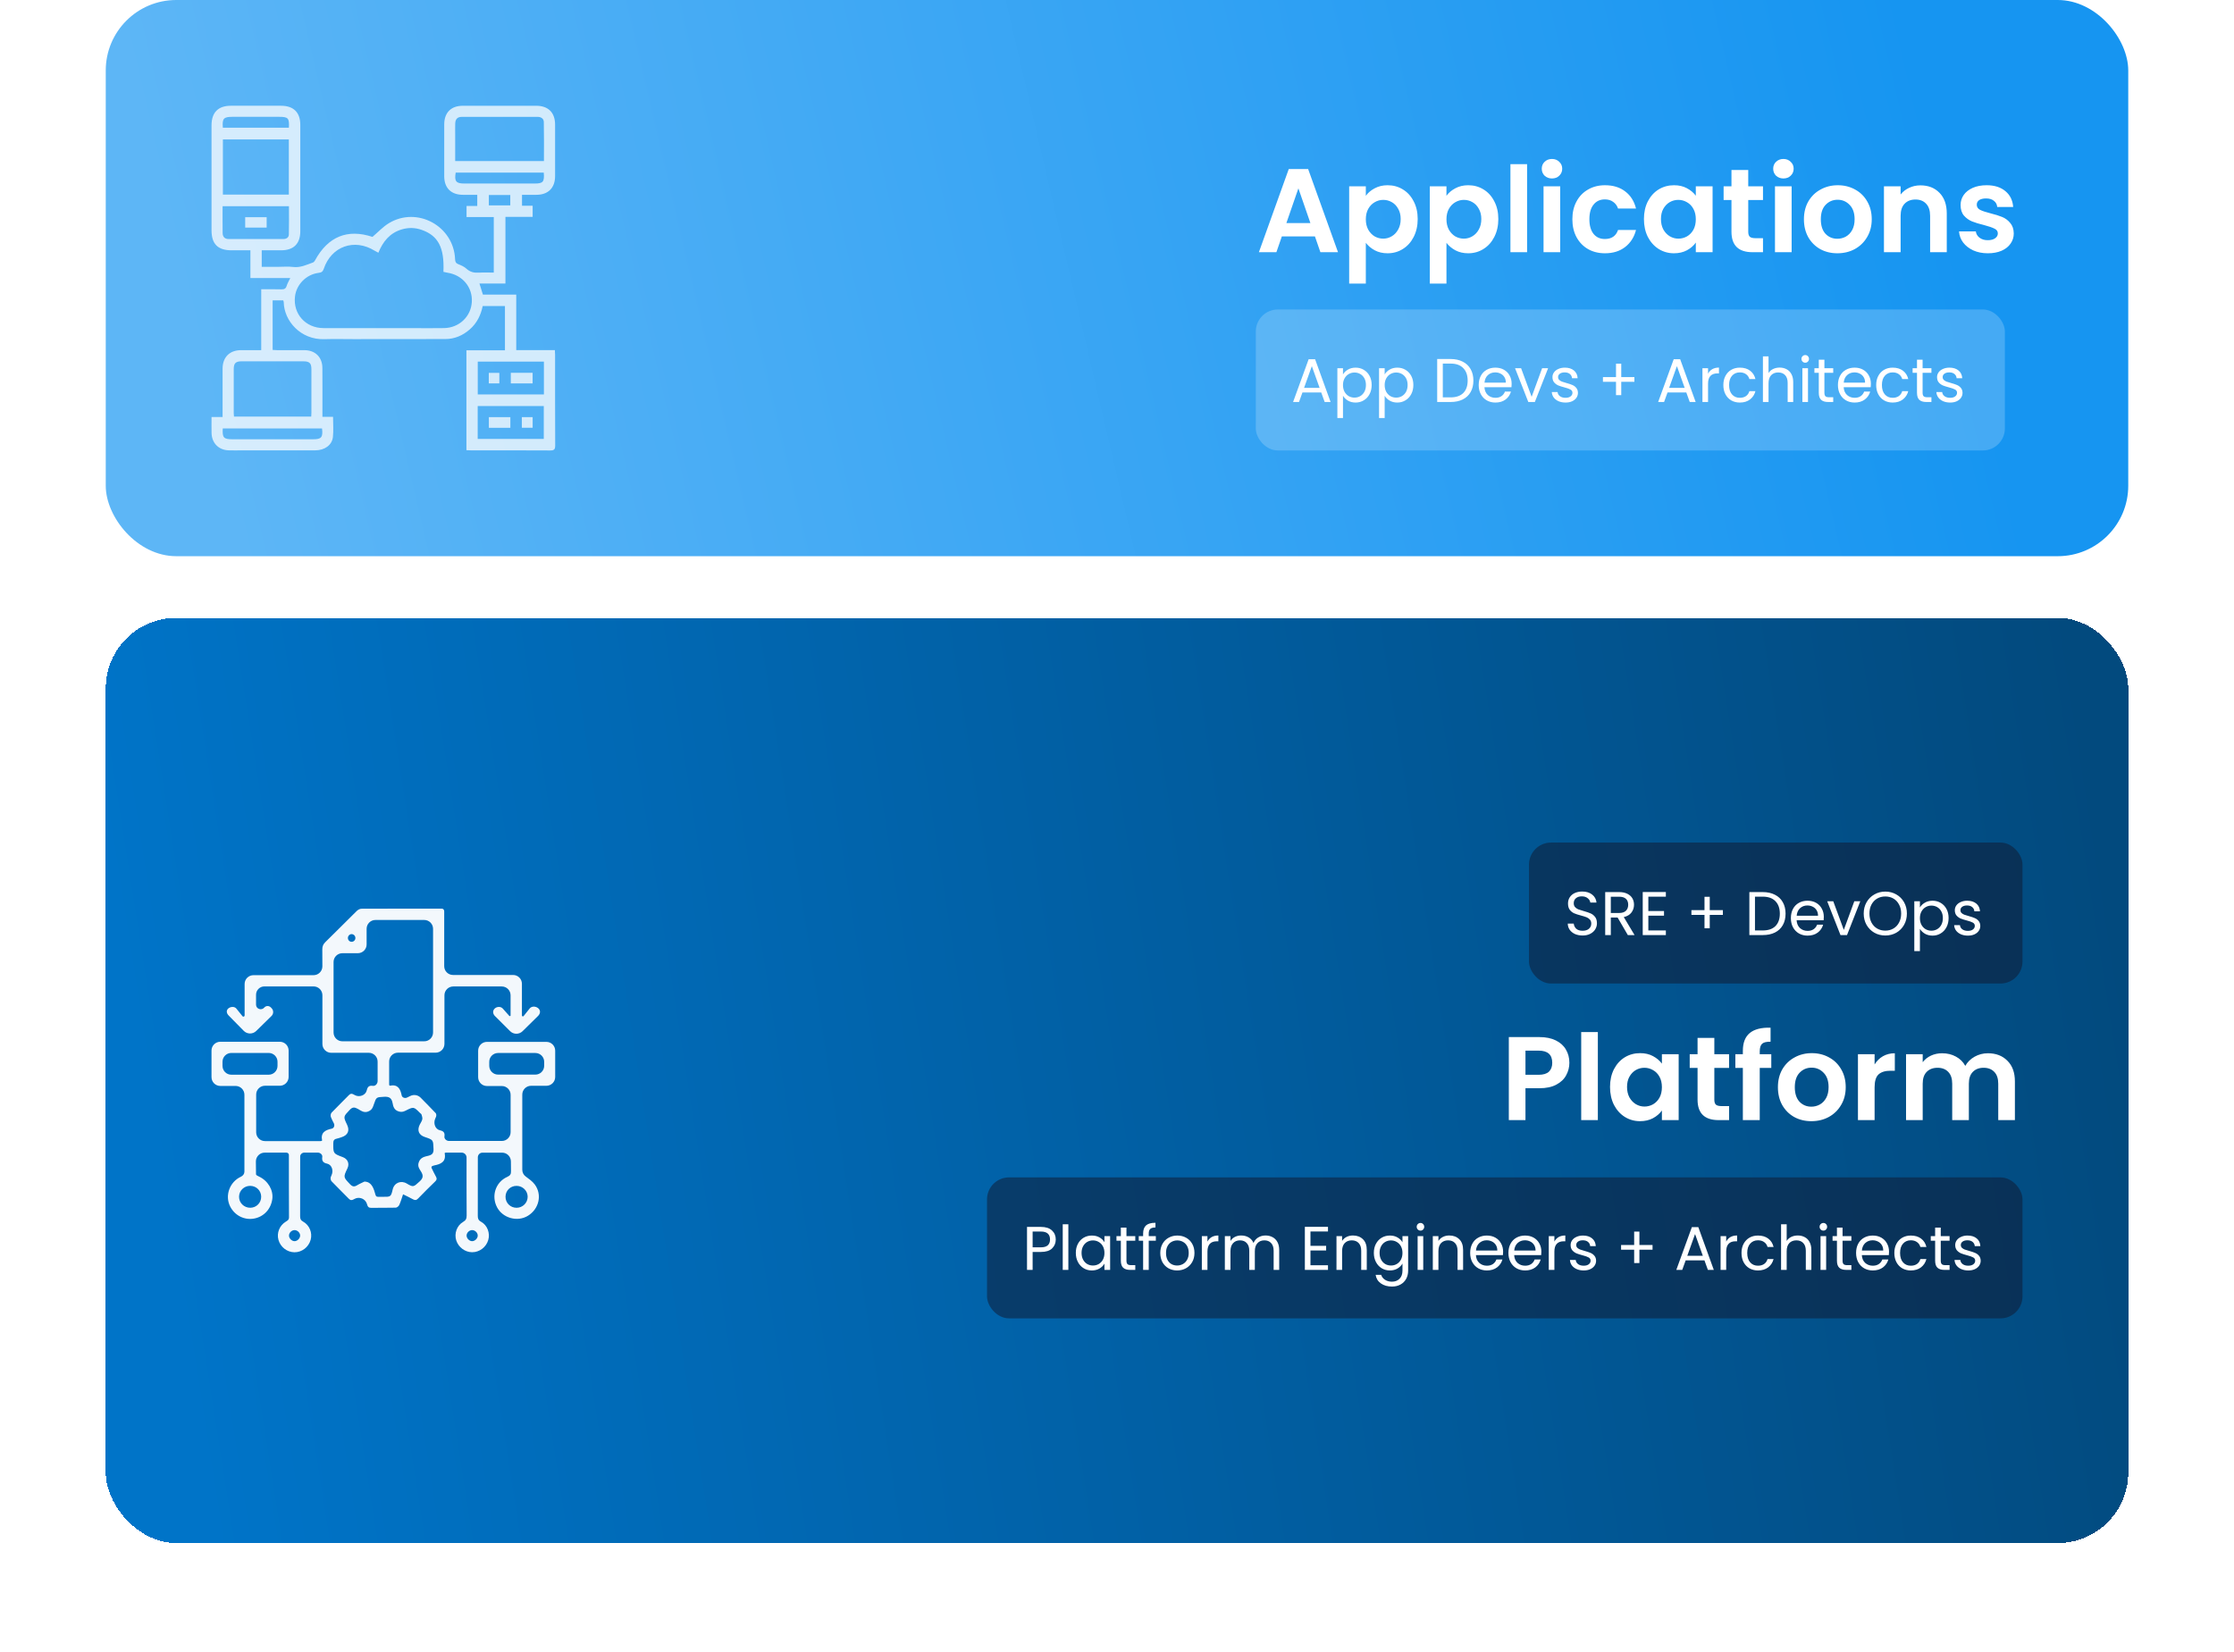 <svg width="507" height="375" viewBox="0 0 507 375" fill="none" xmlns="http://www.w3.org/2000/svg">
<rect x="24" width="459" height="126.247" rx="16" fill="url(#paint0_linear_361_307)"/>
<g opacity="0.75">
<path d="M105.853 102.178V79.507H114.598V69.461H109.549C109.119 71.54 108.225 73.364 106.606 74.774C105.017 76.159 103.182 76.952 101.072 76.959C94.139 76.982 87.206 76.975 80.276 76.978C78.052 76.978 75.827 76.919 73.605 76.988C68.265 77.156 64.474 72.885 64.392 68.582C64.392 68.49 64.343 68.398 64.284 68.178H61.875V79.425C62.236 79.445 62.547 79.475 62.858 79.478C64.952 79.481 67.046 79.465 69.136 79.484C71.541 79.504 73.14 81.075 73.163 83.486C73.196 86.766 73.173 90.046 73.173 93.329C73.173 93.716 73.173 94.106 73.173 94.608H75.584C75.584 96.219 75.719 97.734 75.552 99.213C75.345 101.043 73.668 102.218 71.535 102.224C65.942 102.234 60.352 102.227 54.759 102.227C53.812 102.227 52.862 102.25 51.915 102.221C49.621 102.155 48.068 100.587 48.013 98.282C47.986 97.107 48.009 95.93 48.009 94.651H50.516C50.516 94.201 50.516 93.854 50.516 93.506C50.516 90.226 50.509 86.946 50.516 83.663C50.522 81.088 52.111 79.494 54.68 79.481C56.181 79.471 57.685 79.481 59.284 79.481V65.659C60.866 65.659 62.357 65.627 63.845 65.676C64.49 65.695 64.86 65.545 65.06 64.879C65.234 64.298 65.568 63.767 65.879 63.111H56.83V56.817C55.362 56.817 53.969 56.817 52.577 56.817C49.435 56.817 48.006 55.393 48.006 52.271C48.006 44.33 48.006 36.392 48.006 28.452C48.006 25.533 49.51 24.004 52.39 24.004C56.184 24.004 59.975 24.004 63.769 24.004C66.626 24.004 68.153 25.516 68.153 28.353C68.153 36.392 68.153 44.428 68.153 52.467C68.153 55.324 66.653 56.813 63.779 56.817C62.344 56.817 60.906 56.817 59.398 56.817V60.569C60.624 60.569 61.852 60.569 63.081 60.569C64.225 60.569 65.385 60.454 66.512 60.595C68.17 60.805 69.569 60.106 71.03 59.578C71.213 59.513 71.384 59.303 71.482 59.119C74.438 53.675 78.877 51.893 84.529 53.77C85.814 52.681 86.911 51.474 88.251 50.663C94.683 46.773 102.986 51.316 103.281 58.837C103.304 59.45 103.471 59.762 104.054 59.988C104.686 60.231 105.355 60.529 105.843 60.982C106.685 61.763 107.609 61.96 108.703 61.887C109.801 61.815 110.908 61.871 112.062 61.871V49.273H105.882V46.757H108.313V44.218C107.245 44.218 106.148 44.218 105.05 44.218C102.383 44.209 100.827 42.68 100.817 40.023C100.804 36.087 100.8 32.148 100.817 28.212C100.827 25.555 102.376 24.011 105.034 24.007C110.594 23.997 116.151 23.997 121.711 24.007C124.427 24.011 125.974 25.562 125.977 28.275C125.984 32.178 125.984 36.084 125.977 39.987C125.97 42.644 124.404 44.209 121.77 44.218C120.692 44.222 119.617 44.218 118.47 44.218V46.701H120.882V49.224H114.706V64.351H108.808C109.096 65.276 109.339 66.043 109.594 66.87H117.16V79.475H125.925C125.947 79.898 125.977 80.219 125.977 80.537C125.977 87.392 125.964 94.251 126 101.106C126.006 102.021 125.738 102.254 124.85 102.247C118.867 102.208 112.881 102.227 106.898 102.224C106.577 102.224 106.256 102.198 105.859 102.182L105.853 102.178ZM85.866 57.361C85.519 57.174 85.257 57.053 85.014 56.902C80.404 54.058 75.185 55.908 73.471 61.035C73.251 61.694 72.914 61.861 72.298 61.937C69.516 62.288 67.269 64.564 66.948 67.296C66.482 71.252 69.349 74.463 73.425 74.476C80.194 74.499 86.96 74.482 93.73 74.482C96.082 74.482 98.438 74.519 100.79 74.473C104.218 74.404 106.885 71.859 107.081 68.539C107.278 65.2 104.955 62.416 101.547 61.901C101.236 61.855 100.928 61.769 100.633 61.707C100.882 56.223 99.46 53.497 95.715 52.182C94.218 51.657 92.724 51.615 91.194 52.067C88.497 52.864 86.908 54.8 85.873 57.358L85.866 57.361ZM70.633 94.562C70.65 94.26 70.673 94.005 70.673 93.749C70.673 90.436 70.679 87.127 70.673 83.814C70.673 82.433 70.24 82.013 68.838 82.013C64.166 82.01 59.49 82.01 54.818 82.013C53.497 82.013 53.048 82.456 53.045 83.768C53.039 87.114 53.045 90.456 53.045 93.801C53.045 94.054 53.085 94.303 53.104 94.562H70.63H70.633ZM103.304 36.556H123.444C123.444 33.572 123.484 30.63 123.418 27.691C123.402 26.91 122.766 26.52 121.973 26.52C116.256 26.52 110.535 26.51 104.817 26.526C103.815 26.526 103.336 27.038 103.31 28.058C103.287 28.911 103.304 29.764 103.304 30.616C103.304 32.575 103.304 34.536 103.304 36.56V36.556ZM50.585 31.656V44.169H65.552V31.656H50.585ZM50.516 46.8C50.516 48.922 50.496 50.916 50.526 52.91C50.539 53.757 51.014 54.258 51.882 54.258C56.027 54.265 60.172 54.262 64.316 54.258C64.991 54.258 65.535 53.911 65.555 53.248C65.614 51.103 65.578 48.955 65.578 46.8H50.516ZM108.412 99.626H123.411V92.161H108.412V99.626ZM123.438 82.082H108.425V89.524H123.438V82.082ZM73.084 97.245H50.555C50.427 99.348 50.758 99.708 52.75 99.708C58.858 99.708 64.969 99.708 71.076 99.708C72.944 99.708 73.33 99.246 73.084 97.245ZM123.405 39.184H103.418C103.084 41.142 103.5 41.657 105.355 41.657C110.679 41.657 116.007 41.657 121.331 41.657C123.251 41.657 123.575 41.289 123.405 39.184ZM50.572 28.983H65.565C65.676 26.792 65.417 26.517 63.301 26.517C59.772 26.517 56.243 26.517 52.718 26.517C50.752 26.517 50.395 26.917 50.575 28.98L50.572 28.983ZM110.944 46.623H115.807V44.268H110.944V46.623Z" fill="white"/>
<path d="M55.645 51.657V49.302H60.517V51.657H55.645Z" fill="white"/>
<path d="M115.826 94.684V97.104H110.947V94.684H115.826Z" fill="white"/>
<path d="M118.429 97.092V94.681H120.883V97.092H118.429Z" fill="white"/>
<path d="M115.928 87.029V84.621H120.875V87.029H115.928Z" fill="white"/>
<path d="M110.929 87.024V84.636H113.324V87.024H110.929Z" fill="white"/>
</g>
<path d="M298.419 53.656H290.913L289.671 57.247H285.702L292.479 38.374H296.88L303.657 57.247H299.661L298.419 53.656ZM297.393 50.632L294.666 42.748L291.939 50.632H297.393ZM309.97 44.449C310.456 43.765 311.122 43.198 311.968 42.748C312.832 42.28 313.813 42.046 314.911 42.046C316.189 42.046 317.341 42.361 318.367 42.991C319.411 43.621 320.23 44.521 320.824 45.691C321.436 46.843 321.742 48.184 321.742 49.714C321.742 51.244 321.436 52.603 320.824 53.791C320.23 54.961 319.411 55.87 318.367 56.518C317.341 57.166 316.189 57.49 314.911 57.49C313.813 57.49 312.841 57.265 311.995 56.815C311.167 56.365 310.492 55.798 309.97 55.114V64.375H306.19V42.289H309.97V44.449ZM317.881 49.714C317.881 48.814 317.692 48.04 317.314 47.392C316.954 46.726 316.468 46.222 315.856 45.88C315.262 45.538 314.614 45.367 313.912 45.367C313.228 45.367 312.58 45.547 311.968 45.907C311.374 46.249 310.888 46.753 310.51 47.419C310.15 48.085 309.97 48.868 309.97 49.768C309.97 50.668 310.15 51.451 310.51 52.117C310.888 52.783 311.374 53.296 311.968 53.656C312.58 53.998 313.228 54.169 313.912 54.169C314.614 54.169 315.262 53.989 315.856 53.629C316.468 53.269 316.954 52.756 317.314 52.09C317.692 51.424 317.881 50.632 317.881 49.714ZM328.269 44.449C328.755 43.765 329.421 43.198 330.267 42.748C331.131 42.28 332.112 42.046 333.21 42.046C334.488 42.046 335.64 42.361 336.666 42.991C337.71 43.621 338.529 44.521 339.123 45.691C339.735 46.843 340.041 48.184 340.041 49.714C340.041 51.244 339.735 52.603 339.123 53.791C338.529 54.961 337.71 55.87 336.666 56.518C335.64 57.166 334.488 57.49 333.21 57.49C332.112 57.49 331.14 57.265 330.294 56.815C329.466 56.365 328.791 55.798 328.269 55.114V64.375H324.489V42.289H328.269V44.449ZM336.18 49.714C336.18 48.814 335.991 48.04 335.613 47.392C335.253 46.726 334.767 46.222 334.155 45.88C333.561 45.538 332.913 45.367 332.211 45.367C331.527 45.367 330.879 45.547 330.267 45.907C329.673 46.249 329.187 46.753 328.809 47.419C328.449 48.085 328.269 48.868 328.269 49.768C328.269 50.668 328.449 51.451 328.809 52.117C329.187 52.783 329.673 53.296 330.267 53.656C330.879 53.998 331.527 54.169 332.211 54.169C332.913 54.169 333.561 53.989 334.155 53.629C334.767 53.269 335.253 52.756 335.613 52.09C335.991 51.424 336.18 50.632 336.18 49.714ZM346.568 37.267V57.247H342.788V37.267H346.568ZM352.219 40.507C351.553 40.507 350.995 40.3 350.545 39.886C350.113 39.454 349.897 38.923 349.897 38.293C349.897 37.663 350.113 37.141 350.545 36.727C350.995 36.295 351.553 36.079 352.219 36.079C352.885 36.079 353.434 36.295 353.866 36.727C354.316 37.141 354.541 37.663 354.541 38.293C354.541 38.923 354.316 39.454 353.866 39.886C353.434 40.3 352.885 40.507 352.219 40.507ZM354.082 42.289V57.247H350.302V42.289H354.082ZM356.845 49.768C356.845 48.22 357.16 46.87 357.79 45.718C358.42 44.548 359.293 43.648 360.409 43.018C361.525 42.37 362.803 42.046 364.243 42.046C366.097 42.046 367.627 42.514 368.833 43.45C370.057 44.368 370.876 45.664 371.29 47.338H367.213C366.997 46.69 366.628 46.186 366.106 45.826C365.602 45.448 364.972 45.259 364.216 45.259C363.136 45.259 362.281 45.655 361.651 46.447C361.021 47.221 360.706 48.328 360.706 49.768C360.706 51.19 361.021 52.297 361.651 53.089C362.281 53.863 363.136 54.25 364.216 54.25C365.746 54.25 366.745 53.566 367.213 52.198H371.29C370.876 53.818 370.057 55.105 368.833 56.059C367.609 57.013 366.079 57.49 364.243 57.49C362.803 57.49 361.525 57.175 360.409 56.545C359.293 55.897 358.42 54.997 357.79 53.845C357.16 52.675 356.845 51.316 356.845 49.768ZM373.087 49.714C373.087 48.202 373.384 46.861 373.978 45.691C374.59 44.521 375.409 43.621 376.435 42.991C377.479 42.361 378.64 42.046 379.918 42.046C381.034 42.046 382.006 42.271 382.834 42.721C383.68 43.171 384.355 43.738 384.859 44.422V42.289H388.666V57.247H384.859V55.06C384.373 55.762 383.698 56.347 382.834 56.815C381.988 57.265 381.007 57.49 379.891 57.49C378.631 57.49 377.479 57.166 376.435 56.518C375.409 55.87 374.59 54.961 373.978 53.791C373.384 52.603 373.087 51.244 373.087 49.714ZM384.859 49.768C384.859 48.85 384.679 48.067 384.319 47.419C383.959 46.753 383.473 46.249 382.861 45.907C382.249 45.547 381.592 45.367 380.89 45.367C380.188 45.367 379.54 45.538 378.946 45.88C378.352 46.222 377.866 46.726 377.488 47.392C377.128 48.04 376.948 48.814 376.948 49.714C376.948 50.614 377.128 51.406 377.488 52.09C377.866 52.756 378.352 53.269 378.946 53.629C379.558 53.989 380.206 54.169 380.89 54.169C381.592 54.169 382.249 53.998 382.861 53.656C383.473 53.296 383.959 52.792 384.319 52.144C384.679 51.478 384.859 50.686 384.859 49.768ZM396.759 45.394V52.63C396.759 53.134 396.876 53.503 397.11 53.737C397.362 53.953 397.776 54.061 398.352 54.061H400.107V57.247H397.731C394.545 57.247 392.952 55.699 392.952 52.603V45.394H391.17V42.289H392.952V38.59H396.759V42.289H400.107V45.394H396.759ZM404.743 40.507C404.077 40.507 403.519 40.3 403.069 39.886C402.637 39.454 402.421 38.923 402.421 38.293C402.421 37.663 402.637 37.141 403.069 36.727C403.519 36.295 404.077 36.079 404.743 36.079C405.409 36.079 405.958 36.295 406.39 36.727C406.84 37.141 407.065 37.663 407.065 38.293C407.065 38.923 406.84 39.454 406.39 39.886C405.958 40.3 405.409 40.507 404.743 40.507ZM406.606 42.289V57.247H402.826V42.289H406.606ZM416.983 57.49C415.543 57.49 414.247 57.175 413.095 56.545C411.943 55.897 411.034 54.988 410.368 53.818C409.72 52.648 409.396 51.298 409.396 49.768C409.396 48.238 409.729 46.888 410.395 45.718C411.079 44.548 412.006 43.648 413.176 43.018C414.346 42.37 415.651 42.046 417.091 42.046C418.531 42.046 419.836 42.37 421.006 43.018C422.176 43.648 423.094 44.548 423.76 45.718C424.444 46.888 424.786 48.238 424.786 49.768C424.786 51.298 424.435 52.648 423.733 53.818C423.049 54.988 422.113 55.897 420.925 56.545C419.755 57.175 418.441 57.49 416.983 57.49ZM416.983 54.196C417.667 54.196 418.306 54.034 418.9 53.71C419.512 53.368 419.998 52.864 420.358 52.198C420.718 51.532 420.898 50.722 420.898 49.768C420.898 48.346 420.52 47.257 419.764 46.501C419.026 45.727 418.117 45.34 417.037 45.34C415.957 45.34 415.048 45.727 414.31 46.501C413.59 47.257 413.23 48.346 413.23 49.768C413.23 51.19 413.581 52.288 414.283 53.062C415.003 53.818 415.903 54.196 416.983 54.196ZM435.847 42.073C437.629 42.073 439.069 42.64 440.167 43.774C441.265 44.89 441.814 46.456 441.814 48.472V57.247H438.034V48.985C438.034 47.797 437.737 46.888 437.143 46.258C436.549 45.61 435.739 45.286 434.713 45.286C433.669 45.286 432.841 45.61 432.229 46.258C431.635 46.888 431.338 47.797 431.338 48.985V57.247H427.558V42.289H431.338V44.152C431.842 43.504 432.481 43 433.255 42.64C434.047 42.262 434.911 42.073 435.847 42.073ZM451.133 57.49C449.909 57.49 448.811 57.274 447.839 56.842C446.867 56.392 446.093 55.789 445.517 55.033C444.959 54.277 444.653 53.44 444.599 52.522H448.406C448.478 53.098 448.757 53.575 449.243 53.953C449.747 54.331 450.368 54.52 451.106 54.52C451.826 54.52 452.384 54.376 452.78 54.088C453.194 53.8 453.401 53.431 453.401 52.981C453.401 52.495 453.149 52.135 452.645 51.901C452.159 51.649 451.376 51.379 450.296 51.091C449.18 50.821 448.262 50.542 447.542 50.254C446.84 49.966 446.228 49.525 445.706 48.931C445.202 48.337 444.95 47.536 444.95 46.528C444.95 45.7 445.184 44.944 445.652 44.26C446.138 43.576 446.822 43.036 447.704 42.64C448.604 42.244 449.657 42.046 450.863 42.046C452.645 42.046 454.067 42.496 455.129 43.396C456.191 44.278 456.776 45.475 456.884 46.987H453.266C453.212 46.393 452.96 45.925 452.51 45.583C452.078 45.223 451.493 45.043 450.755 45.043C450.071 45.043 449.54 45.169 449.162 45.421C448.802 45.673 448.622 46.024 448.622 46.474C448.622 46.978 448.874 47.365 449.378 47.635C449.882 47.887 450.665 48.148 451.727 48.418C452.807 48.688 453.698 48.967 454.4 49.255C455.102 49.543 455.705 49.993 456.209 50.605C456.731 51.199 457.001 51.991 457.019 52.981C457.019 53.845 456.776 54.619 456.29 55.303C455.822 55.987 455.138 56.527 454.238 56.923C453.356 57.301 452.321 57.49 451.133 57.49Z" fill="white"/>
<rect x="285" y="70.247" width="170" height="32" rx="5" fill="white" fill-opacity="0.2"/>
<path d="M299.846 89.077H295.59L294.806 91.247H293.462L296.99 81.545H298.46L301.974 91.247H300.63L299.846 89.077ZM299.482 88.041L297.718 83.113L295.954 88.041H299.482ZM304.786 84.989C305.038 84.55 305.411 84.186 305.906 83.897C306.41 83.598 306.993 83.449 307.656 83.449C308.337 83.449 308.953 83.612 309.504 83.939C310.064 84.266 310.502 84.728 310.82 85.325C311.137 85.913 311.296 86.599 311.296 87.383C311.296 88.158 311.137 88.848 310.82 89.455C310.502 90.062 310.064 90.533 309.504 90.869C308.953 91.205 308.337 91.373 307.656 91.373C307.002 91.373 306.424 91.228 305.92 90.939C305.425 90.64 305.047 90.272 304.786 89.833V94.887H303.512V83.575H304.786V84.989ZM309.994 87.383C309.994 86.804 309.877 86.3 309.644 85.871C309.41 85.442 309.093 85.115 308.692 84.891C308.3 84.667 307.866 84.555 307.39 84.555C306.923 84.555 306.489 84.672 306.088 84.905C305.696 85.129 305.378 85.46 305.136 85.899C304.902 86.328 304.786 86.828 304.786 87.397C304.786 87.976 304.902 88.484 305.136 88.923C305.378 89.352 305.696 89.684 306.088 89.917C306.489 90.141 306.923 90.253 307.39 90.253C307.866 90.253 308.3 90.141 308.692 89.917C309.093 89.684 309.41 89.352 309.644 88.923C309.877 88.484 309.994 87.971 309.994 87.383ZM314.247 84.989C314.499 84.55 314.872 84.186 315.367 83.897C315.871 83.598 316.454 83.449 317.117 83.449C317.798 83.449 318.414 83.612 318.965 83.939C319.525 84.266 319.963 84.728 320.281 85.325C320.598 85.913 320.757 86.599 320.757 87.383C320.757 88.158 320.598 88.848 320.281 89.455C319.963 90.062 319.525 90.533 318.965 90.869C318.414 91.205 317.798 91.373 317.117 91.373C316.463 91.373 315.885 91.228 315.381 90.939C314.886 90.64 314.508 90.272 314.247 89.833V94.887H312.973V83.575H314.247V84.989ZM319.455 87.383C319.455 86.804 319.338 86.3 319.105 85.871C318.871 85.442 318.554 85.115 318.153 84.891C317.761 84.667 317.327 84.555 316.851 84.555C316.384 84.555 315.95 84.672 315.549 84.905C315.157 85.129 314.839 85.46 314.597 85.899C314.363 86.328 314.247 86.828 314.247 87.397C314.247 87.976 314.363 88.484 314.597 88.923C314.839 89.352 315.157 89.684 315.549 89.917C315.95 90.141 316.384 90.253 316.851 90.253C317.327 90.253 317.761 90.141 318.153 89.917C318.554 89.684 318.871 89.352 319.105 88.923C319.338 88.484 319.455 87.971 319.455 87.383ZM329.204 81.489C330.268 81.489 331.187 81.69 331.962 82.091C332.746 82.483 333.343 83.048 333.754 83.785C334.174 84.522 334.384 85.39 334.384 86.389C334.384 87.388 334.174 88.256 333.754 88.993C333.343 89.721 332.746 90.281 331.962 90.673C331.187 91.056 330.268 91.247 329.204 91.247H326.166V81.489H329.204ZM329.204 90.197C330.464 90.197 331.425 89.866 332.088 89.203C332.751 88.531 333.082 87.593 333.082 86.389C333.082 85.176 332.746 84.228 332.074 83.547C331.411 82.866 330.455 82.525 329.204 82.525H327.44V90.197H329.204ZM343.064 87.117C343.064 87.36 343.05 87.616 343.022 87.887H336.89C336.937 88.643 337.194 89.236 337.66 89.665C338.136 90.085 338.71 90.295 339.382 90.295C339.933 90.295 340.39 90.169 340.754 89.917C341.128 89.656 341.389 89.31 341.538 88.881H342.91C342.705 89.618 342.294 90.22 341.678 90.687C341.062 91.144 340.297 91.373 339.382 91.373C338.654 91.373 338.001 91.21 337.422 90.883C336.853 90.556 336.405 90.094 336.078 89.497C335.752 88.89 335.588 88.19 335.588 87.397C335.588 86.604 335.747 85.908 336.064 85.311C336.382 84.714 336.825 84.256 337.394 83.939C337.973 83.612 338.636 83.449 339.382 83.449C340.11 83.449 340.754 83.608 341.314 83.925C341.874 84.242 342.304 84.681 342.602 85.241C342.91 85.792 343.064 86.417 343.064 87.117ZM341.748 86.851C341.748 86.366 341.641 85.95 341.426 85.605C341.212 85.25 340.918 84.984 340.544 84.807C340.18 84.62 339.774 84.527 339.326 84.527C338.682 84.527 338.132 84.732 337.674 85.143C337.226 85.554 336.97 86.123 336.904 86.851H341.748ZM347.602 90.071L349.982 83.575H351.34L348.33 91.247H346.846L343.836 83.575H345.208L347.602 90.071ZM355.31 91.373C354.722 91.373 354.194 91.275 353.728 91.079C353.261 90.874 352.892 90.594 352.622 90.239C352.351 89.875 352.202 89.46 352.174 88.993H353.49C353.527 89.376 353.704 89.688 354.022 89.931C354.348 90.174 354.773 90.295 355.296 90.295C355.781 90.295 356.164 90.188 356.444 89.973C356.724 89.758 356.864 89.488 356.864 89.161C356.864 88.825 356.714 88.578 356.416 88.419C356.117 88.251 355.655 88.088 355.03 87.929C354.46 87.78 353.994 87.63 353.63 87.481C353.275 87.322 352.967 87.094 352.706 86.795C352.454 86.487 352.328 86.086 352.328 85.591C352.328 85.199 352.444 84.84 352.678 84.513C352.911 84.186 353.242 83.93 353.672 83.743C354.101 83.547 354.591 83.449 355.142 83.449C355.991 83.449 356.677 83.664 357.2 84.093C357.722 84.522 358.002 85.11 358.04 85.857H356.766C356.738 85.456 356.574 85.134 356.276 84.891C355.986 84.648 355.594 84.527 355.1 84.527C354.642 84.527 354.278 84.625 354.008 84.821C353.737 85.017 353.602 85.274 353.602 85.591C353.602 85.843 353.681 86.053 353.84 86.221C354.008 86.38 354.213 86.51 354.456 86.613C354.708 86.706 355.053 86.814 355.492 86.935C356.042 87.084 356.49 87.234 356.836 87.383C357.181 87.523 357.475 87.738 357.718 88.027C357.97 88.316 358.1 88.694 358.11 89.161C358.11 89.581 357.993 89.959 357.76 90.295C357.526 90.631 357.195 90.897 356.766 91.093C356.346 91.28 355.86 91.373 355.31 91.373ZM370.921 86.669H367.939V89.693H366.749V86.669H363.781V85.591H366.749V82.553H367.939V85.591H370.921V86.669ZM382.698 89.077H378.442L377.658 91.247H376.314L379.842 81.545H381.312L384.826 91.247H383.482L382.698 89.077ZM382.334 88.041L380.57 83.113L378.806 88.041H382.334ZM387.637 84.821C387.861 84.382 388.178 84.042 388.589 83.799C389.009 83.556 389.518 83.435 390.115 83.435V84.751H389.779C388.351 84.751 387.637 85.526 387.637 87.075V91.247H386.363V83.575H387.637V84.821ZM391.11 87.397C391.11 86.604 391.268 85.913 391.586 85.325C391.903 84.728 392.342 84.266 392.902 83.939C393.471 83.612 394.12 83.449 394.848 83.449C395.79 83.449 396.565 83.678 397.172 84.135C397.788 84.592 398.194 85.227 398.39 86.039H397.018C396.887 85.572 396.63 85.204 396.248 84.933C395.874 84.662 395.408 84.527 394.848 84.527C394.12 84.527 393.532 84.779 393.084 85.283C392.636 85.778 392.412 86.482 392.412 87.397C392.412 88.321 392.636 89.035 393.084 89.539C393.532 90.043 394.12 90.295 394.848 90.295C395.408 90.295 395.874 90.164 396.248 89.903C396.621 89.642 396.878 89.268 397.018 88.783H398.39C398.184 89.567 397.774 90.197 397.158 90.673C396.542 91.14 395.772 91.373 394.848 91.373C394.12 91.373 393.471 91.21 392.902 90.883C392.342 90.556 391.903 90.094 391.586 89.497C391.268 88.9 391.11 88.2 391.11 87.397ZM403.898 83.435C404.476 83.435 404.999 83.561 405.466 83.813C405.932 84.056 406.296 84.424 406.558 84.919C406.828 85.414 406.964 86.016 406.964 86.725V91.247H405.704V86.907C405.704 86.142 405.512 85.558 405.13 85.157C404.747 84.746 404.224 84.541 403.562 84.541C402.89 84.541 402.353 84.751 401.952 85.171C401.56 85.591 401.364 86.202 401.364 87.005V91.247H400.09V80.887H401.364V84.667C401.616 84.275 401.961 83.972 402.4 83.757C402.848 83.542 403.347 83.435 403.898 83.435ZM409.703 82.329C409.46 82.329 409.255 82.245 409.087 82.077C408.919 81.909 408.835 81.704 408.835 81.461C408.835 81.218 408.919 81.013 409.087 80.845C409.255 80.677 409.46 80.593 409.703 80.593C409.936 80.593 410.132 80.677 410.291 80.845C410.459 81.013 410.543 81.218 410.543 81.461C410.543 81.704 410.459 81.909 410.291 82.077C410.132 82.245 409.936 82.329 409.703 82.329ZM410.319 83.575V91.247H409.045V83.575H410.319ZM414.044 84.625V89.147C414.044 89.52 414.123 89.786 414.282 89.945C414.441 90.094 414.716 90.169 415.108 90.169H416.046V91.247H414.898C414.189 91.247 413.657 91.084 413.302 90.757C412.947 90.43 412.77 89.894 412.77 89.147V84.625H411.776V83.575H412.77V81.643H414.044V83.575H416.046V84.625H414.044ZM424.59 87.117C424.59 87.36 424.576 87.616 424.548 87.887H418.416C418.462 88.643 418.719 89.236 419.186 89.665C419.662 90.085 420.236 90.295 420.908 90.295C421.458 90.295 421.916 90.169 422.28 89.917C422.653 89.656 422.914 89.31 423.064 88.881H424.436C424.23 89.618 423.82 90.22 423.204 90.687C422.588 91.144 421.822 91.373 420.908 91.373C420.18 91.373 419.526 91.21 418.948 90.883C418.378 90.556 417.93 90.094 417.604 89.497C417.277 88.89 417.114 88.19 417.114 87.397C417.114 86.604 417.272 85.908 417.59 85.311C417.907 84.714 418.35 84.256 418.92 83.939C419.498 83.612 420.161 83.449 420.908 83.449C421.636 83.449 422.28 83.608 422.84 83.925C423.4 84.242 423.829 84.681 424.128 85.241C424.436 85.792 424.59 86.417 424.59 87.117ZM423.274 86.851C423.274 86.366 423.166 85.95 422.952 85.605C422.737 85.25 422.443 84.984 422.07 84.807C421.706 84.62 421.3 84.527 420.852 84.527C420.208 84.527 419.657 84.732 419.2 85.143C418.752 85.554 418.495 86.123 418.43 86.851H423.274ZM425.795 87.397C425.795 86.604 425.954 85.913 426.271 85.325C426.589 84.728 427.027 84.266 427.587 83.939C428.157 83.612 428.805 83.449 429.533 83.449C430.476 83.449 431.251 83.678 431.857 84.135C432.473 84.592 432.879 85.227 433.075 86.039H431.703C431.573 85.572 431.316 85.204 430.933 84.933C430.56 84.662 430.093 84.527 429.533 84.527C428.805 84.527 428.217 84.779 427.769 85.283C427.321 85.778 427.097 86.482 427.097 87.397C427.097 88.321 427.321 89.035 427.769 89.539C428.217 90.043 428.805 90.295 429.533 90.295C430.093 90.295 430.56 90.164 430.933 89.903C431.307 89.642 431.563 89.268 431.703 88.783H433.075C432.87 89.567 432.459 90.197 431.843 90.673C431.227 91.14 430.457 91.373 429.533 91.373C428.805 91.373 428.157 91.21 427.587 90.883C427.027 90.556 426.589 90.094 426.271 89.497C425.954 88.9 425.795 88.2 425.795 87.397ZM436.329 84.625V89.147C436.329 89.52 436.409 89.786 436.567 89.945C436.726 90.094 437.001 90.169 437.393 90.169H438.331V91.247H437.183C436.474 91.247 435.942 91.084 435.587 90.757C435.233 90.43 435.055 89.894 435.055 89.147V84.625H434.061V83.575H435.055V81.643H436.329V83.575H438.331V84.625H436.329ZM442.591 91.373C442.003 91.373 441.476 91.275 441.009 91.079C440.542 90.874 440.174 90.594 439.903 90.239C439.632 89.875 439.483 89.46 439.455 88.993H440.771C440.808 89.376 440.986 89.688 441.303 89.931C441.63 90.174 442.054 90.295 442.577 90.295C443.062 90.295 443.445 90.188 443.725 89.973C444.005 89.758 444.145 89.488 444.145 89.161C444.145 88.825 443.996 88.578 443.697 88.419C443.398 88.251 442.936 88.088 442.311 87.929C441.742 87.78 441.275 87.63 440.911 87.481C440.556 87.322 440.248 87.094 439.987 86.795C439.735 86.487 439.609 86.086 439.609 85.591C439.609 85.199 439.726 84.84 439.959 84.513C440.192 84.186 440.524 83.93 440.953 83.743C441.382 83.547 441.872 83.449 442.423 83.449C443.272 83.449 443.958 83.664 444.481 84.093C445.004 84.522 445.284 85.11 445.321 85.857H444.047C444.019 85.456 443.856 85.134 443.557 84.891C443.268 84.648 442.876 84.527 442.381 84.527C441.924 84.527 441.56 84.625 441.289 84.821C441.018 85.017 440.883 85.274 440.883 85.591C440.883 85.843 440.962 86.053 441.121 86.221C441.289 86.38 441.494 86.51 441.737 86.613C441.989 86.706 442.334 86.814 442.773 86.935C443.324 87.084 443.772 87.234 444.117 87.383C444.462 87.523 444.756 87.738 444.999 88.027C445.251 88.316 445.382 88.694 445.391 89.161C445.391 89.581 445.274 89.959 445.041 90.295C444.808 90.631 444.476 90.897 444.047 91.093C443.627 91.28 443.142 91.373 442.591 91.373Z" fill="white"/>
<g filter="url(#filter0_d_361_307)">
<rect x="24" y="131.247" width="459" height="210" rx="16" fill="url(#paint1_linear_361_307)" shape-rendering="crispEdges"/>
<path d="M91.474 262.097C91.473 262.098 91.472 262.1 91.471 262.101C91.167 262.989 90.944 263.778 90.61 264.515C90.486 264.788 90.099 265.112 89.824 265.119C87.957 265.171 86.089 265.129 84.222 265.158C83.694 265.168 83.478 264.955 83.337 264.479C83.315 264.403 83.292 264.327 83.268 264.25C82.912 263.099 81.552 262.552 80.488 263.118C80.416 263.156 80.345 263.194 80.274 263.233C79.845 263.469 79.54 263.483 79.163 263.096C77.869 261.755 76.513 260.466 75.232 259.115C75.039 258.912 74.973 258.407 75.081 258.135C75.136 257.995 75.194 257.857 75.256 257.719C75.719 256.684 75.31 255.349 74.2 255.118C73.315 254.935 73.007 254.473 73.138 253.61C73.22 253.06 72.658 252.62 72.103 252.62H69.075C68.571 252.62 68.126 253.011 68.126 253.515C68.126 258.03 68.132 262.545 68.113 267.06C68.113 267.634 68.227 267.975 68.787 268.286C70.255 269.093 70.93 270.843 70.504 272.407C70.049 274.083 68.506 275.267 66.812 275.247C65.148 275.227 63.654 274.066 63.195 272.434C62.756 270.866 63.431 269.152 64.876 268.286C65.285 268.04 65.59 267.873 65.587 267.283C65.554 262.571 65.567 257.859 65.564 253.148C65.564 252.85 65.285 252.627 64.987 252.627H60.074C58.97 252.627 58.072 253.522 58.071 254.627C58.07 255.607 58.075 256.588 58.104 257.568C58.11 257.735 58.504 257.932 58.749 258.043C60.803 258.984 62.081 261.122 61.796 263.178C61.482 265.463 59.857 267.197 57.658 267.594C55.457 267.994 53.301 266.912 52.252 264.883C50.975 262.41 52.099 259.269 54.687 258.089C55.147 257.878 55.47 257.45 55.47 256.944V239.492C55.47 238.387 54.574 237.492 53.47 237.492H50C48.895 237.492 48 236.596 48 235.492V229.462C48 228.357 48.895 227.462 50 227.462H63.502C64.606 227.462 65.501 228.357 65.501 229.462V235.446C65.501 236.55 64.606 237.446 63.502 237.446H60.137C59.032 237.446 58.137 238.341 58.137 239.446V248.01C58.137 249.115 59.032 250.01 60.137 250.01H72.742C72.879 250.01 73.115 249.981 73.093 249.846C72.732 248.046 73.853 247.485 75.304 247.184C75.815 247.075 76.006 246.435 75.764 245.972C75.515 245.493 75.277 245.023 75.088 244.535C74.983 244.262 75.052 243.764 75.242 243.561C76.526 242.207 77.879 240.921 79.173 239.58C79.543 239.2 79.828 239.18 80.271 239.433C80.355 239.481 80.441 239.528 80.526 239.575C81.566 240.136 82.99 239.616 83.242 238.462C83.416 237.679 83.789 237.341 84.599 237.469C85.2 237.561 85.699 236.985 85.699 236.376V231.967C85.699 230.862 84.804 229.967 83.699 229.967H75.168C74.063 229.967 73.168 229.072 73.168 227.967V216.901C73.168 215.796 72.272 214.901 71.168 214.901H60C58.956 214.901 58.11 215.747 58.11 216.791V219.052C58.11 220.021 59.343 220.435 59.976 219.702C60.381 219.231 61.076 219.249 61.502 219.701C61.554 219.756 61.605 219.81 61.654 219.863C62.12 220.358 62.105 221.135 61.62 221.61C60.471 222.736 59.308 223.877 58.146 225.015C57.359 225.786 56.096 225.774 55.322 224.989C54.217 223.866 53.068 222.698 51.885 221.495C51.415 221.017 51.296 220.373 51.792 219.923C52.294 219.469 53.215 219.403 53.64 219.93C54.1 220.502 54.567 221.081 55.036 221.662C55.125 221.773 55.285 221.795 55.4 221.711C55.472 221.659 55.516 221.576 55.516 221.487V214.35C55.516 213.245 56.411 212.35 57.516 212.35H71.158C72.263 212.35 73.159 211.455 73.163 210.35C73.168 209.066 73.171 207.815 73.145 206.563C73.132 205.861 73.315 205.35 73.836 204.842C76.228 202.514 78.567 200.127 80.949 197.789C81.221 197.52 81.66 197.268 82.023 197.268C88.117 197.238 94.211 197.248 100.308 197.251C100.6 197.251 100.812 197.537 100.812 197.83V210.304C100.812 211.409 101.708 212.304 102.812 212.304H116.448C117.553 212.304 118.448 213.2 118.448 214.304V221.482C118.448 221.556 118.485 221.624 118.545 221.666C118.638 221.731 118.765 221.712 118.836 221.623C119.286 221.058 119.738 220.492 120.208 219.903C120.696 219.293 121.73 219.386 122.261 219.959C122.731 220.465 122.595 221.125 122.104 221.61C120.93 222.766 119.758 223.92 118.593 225.068C117.811 225.84 116.553 225.836 115.775 225.061C114.642 223.932 113.485 222.779 112.319 221.616C111.836 221.135 111.763 220.427 112.248 219.947C112.75 219.451 113.64 219.403 114.109 219.931C114.598 220.48 115.09 221.034 115.582 221.588C115.636 221.649 115.728 221.662 115.797 221.618C115.845 221.589 115.873 221.536 115.873 221.48V216.911C115.873 215.806 114.978 214.911 113.873 214.911H102.865C101.76 214.911 100.865 215.806 100.865 216.911V227.941C100.865 229.045 99.969 229.941 98.865 229.941H90.317C89.213 229.941 88.317 230.836 88.317 231.941V237.112C88.317 237.241 88.356 237.452 88.484 237.433C90.289 237.065 90.869 238.161 91.161 239.633C91.262 240.146 91.899 240.353 92.371 240.128C92.555 240.04 92.736 239.953 92.917 239.866C92.992 239.829 93.067 239.793 93.142 239.756C93.92 239.379 94.853 239.535 95.46 240.151C96.606 241.312 97.756 242.477 98.883 243.666C99.037 243.83 99.053 244.262 98.955 244.495C98.901 244.622 98.845 244.749 98.787 244.875C98.298 245.938 98.734 247.323 99.879 247.567C100.678 247.738 100.986 248.131 100.865 248.928C100.775 249.503 101.33 249.981 101.912 249.981H113.883C114.988 249.981 115.883 249.085 115.883 247.981V239.508C115.883 238.404 114.988 237.508 113.883 237.508H110.515C109.41 237.508 108.515 236.613 108.515 235.508V229.488C108.515 228.384 109.41 227.488 110.515 227.488H124C125.105 227.488 126 228.384 126 229.488V235.456C126 236.56 125.105 237.456 124 237.456H120.53C119.426 237.456 118.53 238.351 118.53 239.456V256.499C118.53 257.095 118.795 257.661 119.273 258.018C120.055 258.601 120.814 259.126 121.341 259.823C123.107 262.168 122.331 265.427 119.798 266.971C117.439 268.411 114.137 267.509 112.823 265.07C111.434 262.489 112.453 259.312 115.143 258.122C115.814 257.823 115.991 257.486 115.968 256.82C115.946 256.096 115.943 255.371 115.946 254.636C115.95 253.532 115.06 252.636 113.955 252.636H109.492C108.913 252.636 108.443 253.106 108.443 253.686C108.443 258.102 108.453 262.519 108.433 266.935C108.433 267.568 108.528 267.968 109.177 268.322C110.625 269.112 111.264 270.932 110.805 272.476C110.32 274.106 108.806 275.247 107.145 275.237C105.527 275.227 104.04 274.112 103.538 272.535C103.053 271.001 103.669 269.184 105.104 268.352C105.746 267.981 105.907 267.588 105.904 266.896C105.871 262.512 105.887 258.128 105.887 253.745C105.887 253.127 105.387 252.627 104.769 252.627H101.215C101.096 252.627 100.899 252.66 100.917 252.777C101.288 254.689 100.069 255.236 98.552 255.532C98.391 255.561 98.241 255.633 98.087 255.692C97.922 255.756 97.876 255.973 97.954 256.132C98.271 256.78 98.581 257.44 98.939 258.076C99.194 258.525 99.135 258.817 98.765 259.171C97.448 260.446 96.144 261.735 94.876 263.056C94.47 263.479 94.149 263.46 93.683 263.201C93.007 262.818 92.295 262.497 91.485 262.096C91.481 262.094 91.477 262.094 91.474 262.097ZM75.7 225.357C75.7 226.462 76.596 227.357 77.7 227.357H96.28C97.385 227.357 98.28 226.462 98.28 225.357V201.819C98.28 200.714 97.385 199.819 96.28 199.819H85.203C84.098 199.819 83.203 200.714 83.203 201.819V205.363C83.203 206.468 82.307 207.363 81.203 207.363H77.7C76.596 207.363 75.7 208.258 75.7 209.363V225.357ZM82.725 259.191C82.721 259.192 82.722 259.197 82.726 259.198C83.808 259.223 84.479 259.911 84.92 261.217C85.473 262.866 85.015 262.646 86.902 262.656C88.612 262.666 88.733 262.686 89.11 261.02C89.467 259.44 91.004 258.866 92.308 259.64C93.851 260.555 93.854 260.401 95.204 259.194C96.046 258.44 96.131 257.827 95.528 256.886C95.164 256.315 94.719 255.728 95.037 254.82C95.439 253.666 96.376 253.551 97.241 253.331C98.133 253.105 98.424 252.709 98.388 251.777C98.306 249.738 98.362 249.735 96.406 249.082C95.05 248.63 94.621 247.603 95.246 246.302C95.446 245.889 95.741 245.502 95.836 245.069C95.908 244.731 95.764 244.335 95.662 243.98C95.623 243.843 95.443 243.748 95.328 243.63C93.89 242.187 93.883 242.174 92.039 243.108C91.492 243.384 91.049 243.475 90.404 243.253C89.421 242.915 89.234 242.131 89.094 241.371C88.88 240.207 88.301 239.882 87.151 239.954C85.411 240.062 85.418 239.984 84.847 241.659C84.644 242.249 84.507 242.797 83.799 243.18C82.695 243.777 81.968 243.118 81.198 242.692C80.454 242.279 79.986 242.262 79.363 242.928C77.915 244.466 77.876 244.426 78.773 246.305C79.409 247.636 78.954 248.663 77.522 249.125C77.148 249.246 76.778 249.387 76.395 249.466C75.808 249.587 75.638 249.908 75.638 250.502C75.628 252.833 75.605 252.833 77.8 253.65C78.921 254.069 79.36 255.128 78.852 256.191C77.886 258.214 77.915 258.187 79.442 259.804C79.976 260.364 80.402 260.433 81.037 260.043C81.617 259.689 82.253 259.427 82.725 259.191ZM52.496 230.003C51.392 230.003 50.496 230.898 50.496 232.003V232.941C50.496 234.045 51.392 234.941 52.496 234.941H60.982C62.087 234.941 62.982 234.045 62.982 232.941V232.003C62.982 230.898 62.087 230.003 60.982 230.003H52.496ZM113.034 230.013C111.93 230.013 111.034 230.908 111.034 232.013V232.918C111.034 234.022 111.93 234.918 113.034 234.918H121.5C122.605 234.918 123.5 234.022 123.5 232.918V232.013C123.5 230.908 122.605 230.013 121.5 230.013H113.034ZM59.275 262.637C59.276 262.637 59.277 262.636 59.277 262.635C59.263 261.249 58.169 260.174 56.774 260.171C55.385 260.171 54.267 261.26 54.251 262.627C54.235 264.027 55.388 265.158 56.813 265.142C58.195 265.125 59.289 264.015 59.273 262.638C59.273 262.637 59.274 262.637 59.275 262.637ZM119.751 262.658C119.752 262.657 119.752 262.655 119.752 262.654C119.751 261.294 118.638 260.187 117.256 260.174C115.854 260.161 114.749 261.22 114.727 262.61C114.704 264.037 115.821 265.155 117.256 265.145C118.631 265.135 119.748 264.022 119.749 262.662C119.749 262.66 119.75 262.659 119.751 262.658ZM79.796 204.773C80.271 204.773 80.657 204.387 80.657 203.912C80.657 203.154 79.776 202.74 79.228 203.263C78.666 203.799 79.018 204.773 79.796 204.773ZM68.116 271.434C68.1 270.784 67.48 270.201 66.822 270.217C66.16 270.234 65.567 270.847 65.587 271.493C65.606 272.125 66.255 272.745 66.881 272.725C67.51 272.706 68.132 272.057 68.116 271.43V271.434ZM108.42 271.499C108.446 270.853 107.856 270.24 107.191 270.217C106.533 270.194 105.91 270.778 105.891 271.427C105.874 272.057 106.487 272.706 107.119 272.725C107.745 272.745 108.397 272.132 108.42 271.499Z" fill="white" fill-opacity="0.95"/>
<rect x="347" y="182.247" width="112" height="32" rx="5" fill="#11172C" fill-opacity="0.5"/>
<path d="M359.172 203.345C358.528 203.345 357.949 203.233 357.436 203.009C356.932 202.776 356.535 202.458 356.246 202.057C355.957 201.646 355.807 201.175 355.798 200.643H357.156C357.203 201.1 357.389 201.488 357.716 201.805C358.052 202.113 358.537 202.267 359.172 202.267C359.779 202.267 360.255 202.118 360.6 201.819C360.955 201.511 361.132 201.119 361.132 200.643C361.132 200.27 361.029 199.966 360.824 199.733C360.619 199.5 360.362 199.322 360.054 199.201C359.746 199.08 359.331 198.949 358.808 198.809C358.164 198.641 357.646 198.473 357.254 198.305C356.871 198.137 356.54 197.876 356.26 197.521C355.989 197.157 355.854 196.672 355.854 196.065C355.854 195.533 355.989 195.062 356.26 194.651C356.531 194.24 356.909 193.923 357.394 193.699C357.889 193.475 358.453 193.363 359.088 193.363C360.003 193.363 360.749 193.592 361.328 194.049C361.916 194.506 362.247 195.113 362.322 195.869H360.922C360.875 195.496 360.679 195.169 360.334 194.889C359.989 194.6 359.531 194.455 358.962 194.455C358.43 194.455 357.996 194.595 357.66 194.875C357.324 195.146 357.156 195.528 357.156 196.023C357.156 196.378 357.254 196.667 357.45 196.891C357.655 197.115 357.903 197.288 358.192 197.409C358.491 197.521 358.906 197.652 359.438 197.801C360.082 197.978 360.6 198.156 360.992 198.333C361.384 198.501 361.72 198.767 362 199.131C362.28 199.486 362.42 199.971 362.42 200.587C362.42 201.063 362.294 201.511 362.042 201.931C361.79 202.351 361.417 202.692 360.922 202.953C360.427 203.214 359.844 203.345 359.172 203.345ZM369.433 203.247L367.109 199.257H365.569V203.247H364.295V193.489H367.445C368.182 193.489 368.803 193.615 369.307 193.867C369.82 194.119 370.203 194.46 370.455 194.889C370.707 195.318 370.833 195.808 370.833 196.359C370.833 197.031 370.637 197.624 370.245 198.137C369.862 198.65 369.283 198.991 368.509 199.159L370.959 203.247H369.433ZM365.569 198.235H367.445C368.135 198.235 368.653 198.067 368.999 197.731C369.344 197.386 369.517 196.928 369.517 196.359C369.517 195.78 369.344 195.332 368.999 195.015C368.663 194.698 368.145 194.539 367.445 194.539H365.569V198.235ZM374.086 194.525V197.787H377.642V198.837H374.086V202.197H378.062V203.247H372.812V193.475H378.062V194.525H374.086ZM391.003 198.669H388.021V201.693H386.831V198.669H383.863V197.591H386.831V194.553H388.021V197.591H391.003V198.669ZM400.05 193.489C401.114 193.489 402.033 193.69 402.808 194.091C403.592 194.483 404.189 195.048 404.6 195.785C405.02 196.522 405.23 197.39 405.23 198.389C405.23 199.388 405.02 200.256 404.6 200.993C404.189 201.721 403.592 202.281 402.808 202.673C402.033 203.056 401.114 203.247 400.05 203.247H397.012V193.489H400.05ZM400.05 202.197C401.31 202.197 402.271 201.866 402.934 201.203C403.596 200.531 403.928 199.593 403.928 198.389C403.928 197.176 403.592 196.228 402.92 195.547C402.257 194.866 401.3 194.525 400.05 194.525H398.286V202.197H400.05ZM413.91 199.117C413.91 199.36 413.896 199.616 413.868 199.887H407.736C407.783 200.643 408.039 201.236 408.506 201.665C408.982 202.085 409.556 202.295 410.228 202.295C410.779 202.295 411.236 202.169 411.6 201.917C411.973 201.656 412.235 201.31 412.384 200.881H413.756C413.551 201.618 413.14 202.22 412.524 202.687C411.908 203.144 411.143 203.373 410.228 203.373C409.5 203.373 408.847 203.21 408.268 202.883C407.699 202.556 407.251 202.094 406.924 201.497C406.597 200.89 406.434 200.19 406.434 199.397C406.434 198.604 406.593 197.908 406.91 197.311C407.227 196.714 407.671 196.256 408.24 195.939C408.819 195.612 409.481 195.449 410.228 195.449C410.956 195.449 411.6 195.608 412.16 195.925C412.72 196.242 413.149 196.681 413.448 197.241C413.756 197.792 413.91 198.417 413.91 199.117ZM412.594 198.851C412.594 198.366 412.487 197.95 412.272 197.605C412.057 197.25 411.763 196.984 411.39 196.807C411.026 196.62 410.62 196.527 410.172 196.527C409.528 196.527 408.977 196.732 408.52 197.143C408.072 197.554 407.815 198.123 407.75 198.851H412.594ZM418.448 202.071L420.828 195.575H422.186L419.176 203.247H417.692L414.682 195.575H416.054L418.448 202.071ZM427.863 203.345C426.958 203.345 426.132 203.135 425.385 202.715C424.639 202.286 424.046 201.693 423.607 200.937C423.178 200.172 422.963 199.313 422.963 198.361C422.963 197.409 423.178 196.555 423.607 195.799C424.046 195.034 424.639 194.441 425.385 194.021C426.132 193.592 426.958 193.377 427.863 193.377C428.778 193.377 429.609 193.592 430.355 194.021C431.102 194.441 431.69 195.029 432.119 195.785C432.549 196.541 432.763 197.4 432.763 198.361C432.763 199.322 432.549 200.181 432.119 200.937C431.69 201.693 431.102 202.286 430.355 202.715C429.609 203.135 428.778 203.345 427.863 203.345ZM427.863 202.239C428.545 202.239 429.156 202.08 429.697 201.763C430.248 201.446 430.677 200.993 430.985 200.405C431.303 199.817 431.461 199.136 431.461 198.361C431.461 197.577 431.303 196.896 430.985 196.317C430.677 195.729 430.253 195.276 429.711 194.959C429.17 194.642 428.554 194.483 427.863 194.483C427.173 194.483 426.557 194.642 426.015 194.959C425.474 195.276 425.045 195.729 424.727 196.317C424.419 196.896 424.265 197.577 424.265 198.361C424.265 199.136 424.419 199.817 424.727 200.405C425.045 200.993 425.474 201.446 426.015 201.763C426.566 202.08 427.182 202.239 427.863 202.239ZM435.719 196.989C435.971 196.55 436.345 196.186 436.839 195.897C437.343 195.598 437.927 195.449 438.589 195.449C439.271 195.449 439.887 195.612 440.437 195.939C440.997 196.266 441.436 196.728 441.753 197.325C442.071 197.913 442.229 198.599 442.229 199.383C442.229 200.158 442.071 200.848 441.753 201.455C441.436 202.062 440.997 202.533 440.437 202.869C439.887 203.205 439.271 203.373 438.589 203.373C437.936 203.373 437.357 203.228 436.853 202.939C436.359 202.64 435.981 202.272 435.719 201.833V206.887H434.445V195.575H435.719V196.989ZM440.927 199.383C440.927 198.804 440.811 198.3 440.577 197.871C440.344 197.442 440.027 197.115 439.625 196.891C439.233 196.667 438.799 196.555 438.323 196.555C437.857 196.555 437.423 196.672 437.021 196.905C436.629 197.129 436.312 197.46 436.069 197.899C435.836 198.328 435.719 198.828 435.719 199.397C435.719 199.976 435.836 200.484 436.069 200.923C436.312 201.352 436.629 201.684 437.021 201.917C437.423 202.141 437.857 202.253 438.323 202.253C438.799 202.253 439.233 202.141 439.625 201.917C440.027 201.684 440.344 201.352 440.577 200.923C440.811 200.484 440.927 199.971 440.927 199.383ZM446.622 203.373C446.034 203.373 445.507 203.275 445.04 203.079C444.573 202.874 444.205 202.594 443.934 202.239C443.663 201.875 443.514 201.46 443.486 200.993H444.802C444.839 201.376 445.017 201.688 445.334 201.931C445.661 202.174 446.085 202.295 446.608 202.295C447.093 202.295 447.476 202.188 447.756 201.973C448.036 201.758 448.176 201.488 448.176 201.161C448.176 200.825 448.027 200.578 447.728 200.419C447.429 200.251 446.967 200.088 446.342 199.929C445.773 199.78 445.306 199.63 444.942 199.481C444.587 199.322 444.279 199.094 444.018 198.795C443.766 198.487 443.64 198.086 443.64 197.591C443.64 197.199 443.757 196.84 443.99 196.513C444.223 196.186 444.555 195.93 444.984 195.743C445.413 195.547 445.903 195.449 446.454 195.449C447.303 195.449 447.989 195.664 448.512 196.093C449.035 196.522 449.315 197.11 449.352 197.857H448.078C448.05 197.456 447.887 197.134 447.588 196.891C447.299 196.648 446.907 196.527 446.412 196.527C445.955 196.527 445.591 196.625 445.32 196.821C445.049 197.017 444.914 197.274 444.914 197.591C444.914 197.843 444.993 198.053 445.152 198.221C445.32 198.38 445.525 198.51 445.768 198.613C446.02 198.706 446.365 198.814 446.804 198.935C447.355 199.084 447.803 199.234 448.148 199.383C448.493 199.523 448.787 199.738 449.03 200.027C449.282 200.316 449.413 200.694 449.422 201.161C449.422 201.581 449.305 201.959 449.072 202.295C448.839 202.631 448.507 202.897 448.078 203.093C447.658 203.28 447.173 203.373 446.622 203.373Z" fill="white"/>
<path d="M356.165 232.233C356.165 233.241 355.922 234.186 355.436 235.068C354.968 235.95 354.221 236.661 353.195 237.201C352.187 237.741 350.909 238.011 349.361 238.011H346.202V245.247H342.422V226.401H349.361C350.819 226.401 352.061 226.653 353.087 227.157C354.113 227.661 354.878 228.354 355.382 229.236C355.904 230.118 356.165 231.117 356.165 232.233ZM349.199 234.96C350.243 234.96 351.017 234.726 351.521 234.258C352.025 233.772 352.277 233.097 352.277 232.233C352.277 230.397 351.251 229.479 349.199 229.479H346.202V234.96H349.199ZM362.628 225.267V245.247H358.848V225.267H362.628ZM365.391 237.714C365.391 236.202 365.688 234.861 366.282 233.691C366.894 232.521 367.713 231.621 368.739 230.991C369.783 230.361 370.944 230.046 372.222 230.046C373.338 230.046 374.31 230.271 375.138 230.721C375.984 231.171 376.659 231.738 377.163 232.422V230.289H380.97V245.247H377.163V243.06C376.677 243.762 376.002 244.347 375.138 244.815C374.292 245.265 373.311 245.49 372.195 245.49C370.935 245.49 369.783 245.166 368.739 244.518C367.713 243.87 366.894 242.961 366.282 241.791C365.688 240.603 365.391 239.244 365.391 237.714ZM377.163 237.768C377.163 236.85 376.983 236.067 376.623 235.419C376.263 234.753 375.777 234.249 375.165 233.907C374.553 233.547 373.896 233.367 373.194 233.367C372.492 233.367 371.844 233.538 371.25 233.88C370.656 234.222 370.17 234.726 369.792 235.392C369.432 236.04 369.252 236.814 369.252 237.714C369.252 238.614 369.432 239.406 369.792 240.09C370.17 240.756 370.656 241.269 371.25 241.629C371.862 241.989 372.51 242.169 373.194 242.169C373.896 242.169 374.553 241.998 375.165 241.656C375.777 241.296 376.263 240.792 376.623 240.144C376.983 239.478 377.163 238.686 377.163 237.768ZM389.063 233.394V240.63C389.063 241.134 389.18 241.503 389.414 241.737C389.666 241.953 390.08 242.061 390.656 242.061H392.411V245.247H390.035C386.849 245.247 385.256 243.699 385.256 240.603V233.394H383.474V230.289H385.256V226.59H389.063V230.289H392.411V233.394H389.063ZM401.988 233.394H399.369V245.247H395.535V233.394H393.834V230.289H395.535V229.533C395.535 227.697 396.057 226.347 397.101 225.483C398.145 224.619 399.72 224.214 401.826 224.268V227.454C400.908 227.436 400.269 227.589 399.909 227.913C399.549 228.237 399.369 228.822 399.369 229.668V230.289H401.988V233.394ZM411.079 245.49C409.639 245.49 408.343 245.175 407.191 244.545C406.039 243.897 405.13 242.988 404.464 241.818C403.816 240.648 403.492 239.298 403.492 237.768C403.492 236.238 403.825 234.888 404.491 233.718C405.175 232.548 406.102 231.648 407.272 231.018C408.442 230.37 409.747 230.046 411.187 230.046C412.627 230.046 413.932 230.37 415.102 231.018C416.272 231.648 417.19 232.548 417.856 233.718C418.54 234.888 418.882 236.238 418.882 237.768C418.882 239.298 418.531 240.648 417.829 241.818C417.145 242.988 416.209 243.897 415.021 244.545C413.851 245.175 412.537 245.49 411.079 245.49ZM411.079 242.196C411.763 242.196 412.402 242.034 412.996 241.71C413.608 241.368 414.094 240.864 414.454 240.198C414.814 239.532 414.994 238.722 414.994 237.768C414.994 236.346 414.616 235.257 413.86 234.501C413.122 233.727 412.213 233.34 411.133 233.34C410.053 233.34 409.144 233.727 408.406 234.501C407.686 235.257 407.326 236.346 407.326 237.768C407.326 239.19 407.677 240.288 408.379 241.062C409.099 241.818 409.999 242.196 411.079 242.196ZM425.435 232.611C425.921 231.819 426.551 231.198 427.325 230.748C428.117 230.298 429.017 230.073 430.025 230.073V234.042H429.026C427.838 234.042 426.938 234.321 426.326 234.879C425.732 235.437 425.435 236.409 425.435 237.795V245.247H421.655V230.289H425.435V232.611ZM451.147 230.073C452.983 230.073 454.459 230.64 455.575 231.774C456.709 232.89 457.276 234.456 457.276 236.472V245.247H453.496V236.985C453.496 235.815 453.199 234.924 452.605 234.312C452.011 233.682 451.201 233.367 450.175 233.367C449.149 233.367 448.33 233.682 447.718 234.312C447.124 234.924 446.827 235.815 446.827 236.985V245.247H443.047V236.985C443.047 235.815 442.75 234.924 442.156 234.312C441.562 233.682 440.752 233.367 439.726 233.367C438.682 233.367 437.854 233.682 437.242 234.312C436.648 234.924 436.351 235.815 436.351 236.985V245.247H432.571V230.289H436.351V232.098C436.837 231.468 437.458 230.973 438.214 230.613C438.988 230.253 439.834 230.073 440.752 230.073C441.922 230.073 442.966 230.325 443.884 230.829C444.802 231.315 445.513 232.017 446.017 232.935C446.503 232.071 447.205 231.378 448.123 230.856C449.059 230.334 450.067 230.073 451.147 230.073Z" fill="white"/>
<rect x="224" y="258.247" width="235" height="32" rx="5" fill="#11172C" fill-opacity="0.5"/>
<path d="M239.602 272.345C239.602 273.157 239.322 273.834 238.762 274.375C238.211 274.907 237.367 275.173 236.228 275.173H234.352V279.247H233.078V269.489H236.228C237.329 269.489 238.165 269.755 238.734 270.287C239.313 270.819 239.602 271.505 239.602 272.345ZM236.228 274.123C236.937 274.123 237.46 273.969 237.796 273.661C238.132 273.353 238.3 272.914 238.3 272.345C238.3 271.141 237.609 270.539 236.228 270.539H234.352V274.123H236.228ZM242.459 268.887V279.247H241.185V268.887H242.459ZM244.155 275.383C244.155 274.599 244.313 273.913 244.631 273.325C244.948 272.728 245.382 272.266 245.933 271.939C246.493 271.612 247.113 271.449 247.795 271.449C248.467 271.449 249.05 271.594 249.545 271.883C250.039 272.172 250.408 272.536 250.651 272.975V271.575H251.939V279.247H250.651V277.819C250.399 278.267 250.021 278.64 249.517 278.939C249.022 279.228 248.443 279.373 247.781 279.373C247.099 279.373 246.483 279.205 245.933 278.869C245.382 278.533 244.948 278.062 244.631 277.455C244.313 276.848 244.155 276.158 244.155 275.383ZM250.651 275.397C250.651 274.818 250.534 274.314 250.301 273.885C250.067 273.456 249.75 273.129 249.349 272.905C248.957 272.672 248.523 272.555 248.047 272.555C247.571 272.555 247.137 272.667 246.745 272.891C246.353 273.115 246.04 273.442 245.807 273.871C245.573 274.3 245.457 274.804 245.457 275.383C245.457 275.971 245.573 276.484 245.807 276.923C246.04 277.352 246.353 277.684 246.745 277.917C247.137 278.141 247.571 278.253 248.047 278.253C248.523 278.253 248.957 278.141 249.349 277.917C249.75 277.684 250.067 277.352 250.301 276.923C250.534 276.484 250.651 275.976 250.651 275.397ZM255.646 272.625V277.147C255.646 277.52 255.725 277.786 255.884 277.945C256.042 278.094 256.318 278.169 256.71 278.169H257.648V279.247H256.5C255.79 279.247 255.258 279.084 254.904 278.757C254.549 278.43 254.372 277.894 254.372 277.147V272.625H253.378V271.575H254.372V269.643H255.646V271.575H257.648V272.625H255.646ZM262.313 272.625H260.703V279.247H259.429V272.625H258.435V271.575H259.429V271.029C259.429 270.17 259.649 269.545 260.087 269.153C260.535 268.752 261.249 268.551 262.229 268.551V269.615C261.669 269.615 261.273 269.727 261.039 269.951C260.815 270.166 260.703 270.525 260.703 271.029V271.575H262.313V272.625ZM267.145 279.373C266.426 279.373 265.773 279.21 265.185 278.883C264.606 278.556 264.149 278.094 263.813 277.497C263.486 276.89 263.323 276.19 263.323 275.397C263.323 274.613 263.491 273.922 263.827 273.325C264.172 272.718 264.639 272.256 265.227 271.939C265.815 271.612 266.473 271.449 267.201 271.449C267.929 271.449 268.587 271.612 269.175 271.939C269.763 272.256 270.225 272.714 270.561 273.311C270.906 273.908 271.079 274.604 271.079 275.397C271.079 276.19 270.901 276.89 270.547 277.497C270.201 278.094 269.73 278.556 269.133 278.883C268.535 279.21 267.873 279.373 267.145 279.373ZM267.145 278.253C267.602 278.253 268.031 278.146 268.433 277.931C268.834 277.716 269.156 277.394 269.399 276.965C269.651 276.536 269.777 276.013 269.777 275.397C269.777 274.781 269.655 274.258 269.413 273.829C269.17 273.4 268.853 273.082 268.461 272.877C268.069 272.662 267.644 272.555 267.187 272.555C266.72 272.555 266.291 272.662 265.899 272.877C265.516 273.082 265.208 273.4 264.975 273.829C264.741 274.258 264.625 274.781 264.625 275.397C264.625 276.022 264.737 276.55 264.961 276.979C265.194 277.408 265.502 277.73 265.885 277.945C266.267 278.15 266.687 278.253 267.145 278.253ZM274.028 272.821C274.252 272.382 274.569 272.042 274.98 271.799C275.4 271.556 275.908 271.435 276.506 271.435V272.751H276.17C274.742 272.751 274.028 273.526 274.028 275.075V279.247H272.754V271.575H274.028V272.821ZM287.202 271.435C287.8 271.435 288.332 271.561 288.798 271.813C289.265 272.056 289.634 272.424 289.904 272.919C290.175 273.414 290.31 274.016 290.31 274.725V279.247H289.05V274.907C289.05 274.142 288.859 273.558 288.476 273.157C288.103 272.746 287.594 272.541 286.95 272.541C286.288 272.541 285.76 272.756 285.368 273.185C284.976 273.605 284.78 274.216 284.78 275.019V279.247H283.52V274.907C283.52 274.142 283.329 273.558 282.946 273.157C282.573 272.746 282.064 272.541 281.42 272.541C280.758 272.541 280.23 272.756 279.838 273.185C279.446 273.605 279.25 274.216 279.25 275.019V279.247H277.976V271.575H279.25V272.681C279.502 272.28 279.838 271.972 280.258 271.757C280.688 271.542 281.159 271.435 281.672 271.435C282.316 271.435 282.886 271.58 283.38 271.869C283.875 272.158 284.244 272.583 284.486 273.143C284.701 272.602 285.056 272.182 285.55 271.883C286.045 271.584 286.596 271.435 287.202 271.435ZM297.407 270.525V273.787H300.963V274.837H297.407V278.197H301.383V279.247H296.133V269.475H301.383V270.525H297.407ZM307.048 271.435C307.982 271.435 308.738 271.72 309.316 272.289C309.895 272.849 310.184 273.661 310.184 274.725V279.247H308.924V274.907C308.924 274.142 308.733 273.558 308.35 273.157C307.968 272.746 307.445 272.541 306.782 272.541C306.11 272.541 305.574 272.751 305.172 273.171C304.78 273.591 304.584 274.202 304.584 275.005V279.247H303.31V271.575H304.584V272.667C304.836 272.275 305.177 271.972 305.606 271.757C306.045 271.542 306.526 271.435 307.048 271.435ZM315.43 271.449C316.092 271.449 316.671 271.594 317.166 271.883C317.67 272.172 318.043 272.536 318.286 272.975V271.575H319.574V279.415C319.574 280.115 319.424 280.736 319.126 281.277C318.827 281.828 318.398 282.257 317.838 282.565C317.287 282.873 316.643 283.027 315.906 283.027C314.898 283.027 314.058 282.789 313.386 282.313C312.714 281.837 312.317 281.188 312.196 280.367H313.456C313.596 280.834 313.885 281.207 314.324 281.487C314.762 281.776 315.29 281.921 315.906 281.921C316.606 281.921 317.175 281.702 317.614 281.263C318.062 280.824 318.286 280.208 318.286 279.415V277.805C318.034 278.253 317.66 278.626 317.166 278.925C316.671 279.224 316.092 279.373 315.43 279.373C314.748 279.373 314.128 279.205 313.568 278.869C313.017 278.533 312.583 278.062 312.266 277.455C311.948 276.848 311.79 276.158 311.79 275.383C311.79 274.599 311.948 273.913 312.266 273.325C312.583 272.728 313.017 272.266 313.568 271.939C314.128 271.612 314.748 271.449 315.43 271.449ZM318.286 275.397C318.286 274.818 318.169 274.314 317.936 273.885C317.702 273.456 317.385 273.129 316.984 272.905C316.592 272.672 316.158 272.555 315.682 272.555C315.206 272.555 314.772 272.667 314.38 272.891C313.988 273.115 313.675 273.442 313.442 273.871C313.208 274.3 313.092 274.804 313.092 275.383C313.092 275.971 313.208 276.484 313.442 276.923C313.675 277.352 313.988 277.684 314.38 277.917C314.772 278.141 315.206 278.253 315.682 278.253C316.158 278.253 316.592 278.141 316.984 277.917C317.385 277.684 317.702 277.352 317.936 276.923C318.169 276.484 318.286 275.976 318.286 275.397ZM322.384 270.329C322.142 270.329 321.936 270.245 321.768 270.077C321.6 269.909 321.516 269.704 321.516 269.461C321.516 269.218 321.6 269.013 321.768 268.845C321.936 268.677 322.142 268.593 322.384 268.593C322.618 268.593 322.814 268.677 322.972 268.845C323.14 269.013 323.224 269.218 323.224 269.461C323.224 269.704 323.14 269.909 322.972 270.077C322.814 270.245 322.618 270.329 322.384 270.329ZM323 271.575V279.247H321.726V271.575H323ZM328.91 271.435C329.843 271.435 330.599 271.72 331.178 272.289C331.756 272.849 332.046 273.661 332.046 274.725V279.247H330.786V274.907C330.786 274.142 330.594 273.558 330.212 273.157C329.829 272.746 329.306 272.541 328.644 272.541C327.972 272.541 327.435 272.751 327.034 273.171C326.642 273.591 326.446 274.202 326.446 275.005V279.247H325.172V271.575H326.446V272.667C326.698 272.275 327.038 271.972 327.468 271.757C327.906 271.542 328.387 271.435 328.91 271.435ZM341.127 275.117C341.127 275.36 341.113 275.616 341.085 275.887H334.953C334.999 276.643 335.256 277.236 335.723 277.665C336.199 278.085 336.773 278.295 337.445 278.295C337.995 278.295 338.453 278.169 338.817 277.917C339.19 277.656 339.451 277.31 339.601 276.881H340.973C340.767 277.618 340.357 278.22 339.741 278.687C339.125 279.144 338.359 279.373 337.445 279.373C336.717 279.373 336.063 279.21 335.485 278.883C334.915 278.556 334.467 278.094 334.141 277.497C333.814 276.89 333.651 276.19 333.651 275.397C333.651 274.604 333.809 273.908 334.127 273.311C334.444 272.714 334.887 272.256 335.457 271.939C336.035 271.612 336.698 271.449 337.445 271.449C338.173 271.449 338.817 271.608 339.377 271.925C339.937 272.242 340.366 272.681 340.665 273.241C340.973 273.792 341.127 274.417 341.127 275.117ZM339.811 274.851C339.811 274.366 339.703 273.95 339.489 273.605C339.274 273.25 338.98 272.984 338.607 272.807C338.243 272.62 337.837 272.527 337.389 272.527C336.745 272.527 336.194 272.732 335.737 273.143C335.289 273.554 335.032 274.123 334.967 274.851H339.811ZM349.808 275.117C349.808 275.36 349.794 275.616 349.766 275.887H343.634C343.681 276.643 343.938 277.236 344.404 277.665C344.88 278.085 345.454 278.295 346.126 278.295C346.677 278.295 347.134 278.169 347.498 277.917C347.872 277.656 348.133 277.31 348.282 276.881H349.654C349.449 277.618 349.038 278.22 348.422 278.687C347.806 279.144 347.041 279.373 346.126 279.373C345.398 279.373 344.745 279.21 344.166 278.883C343.597 278.556 343.149 278.094 342.822 277.497C342.496 276.89 342.332 276.19 342.332 275.397C342.332 274.604 342.491 273.908 342.808 273.311C343.126 272.714 343.569 272.256 344.138 271.939C344.717 271.612 345.38 271.449 346.126 271.449C346.854 271.449 347.498 271.608 348.058 271.925C348.618 272.242 349.048 272.681 349.346 273.241C349.654 273.792 349.808 274.417 349.808 275.117ZM348.492 274.851C348.492 274.366 348.385 273.95 348.17 273.605C347.956 273.25 347.662 272.984 347.288 272.807C346.924 272.62 346.518 272.527 346.07 272.527C345.426 272.527 344.876 272.732 344.418 273.143C343.97 273.554 343.714 274.123 343.648 274.851H348.492ZM352.764 272.821C352.988 272.382 353.305 272.042 353.716 271.799C354.136 271.556 354.645 271.435 355.242 271.435V272.751H354.906C353.478 272.751 352.764 273.526 352.764 275.075V279.247H351.49V271.575H352.764V272.821ZM359.429 279.373C358.841 279.373 358.313 279.275 357.847 279.079C357.38 278.874 357.011 278.594 356.741 278.239C356.47 277.875 356.321 277.46 356.293 276.993H357.609C357.646 277.376 357.823 277.688 358.141 277.931C358.467 278.174 358.892 278.295 359.415 278.295C359.9 278.295 360.283 278.188 360.563 277.973C360.843 277.758 360.983 277.488 360.983 277.161C360.983 276.825 360.833 276.578 360.535 276.419C360.236 276.251 359.774 276.088 359.149 275.929C358.579 275.78 358.113 275.63 357.749 275.481C357.394 275.322 357.086 275.094 356.825 274.795C356.573 274.487 356.447 274.086 356.447 273.591C356.447 273.199 356.563 272.84 356.797 272.513C357.03 272.186 357.361 271.93 357.791 271.743C358.22 271.547 358.71 271.449 359.261 271.449C360.11 271.449 360.796 271.664 361.319 272.093C361.841 272.522 362.121 273.11 362.159 273.857H360.885C360.857 273.456 360.693 273.134 360.395 272.891C360.105 272.648 359.713 272.527 359.219 272.527C358.761 272.527 358.397 272.625 358.127 272.821C357.856 273.017 357.721 273.274 357.721 273.591C357.721 273.843 357.8 274.053 357.959 274.221C358.127 274.38 358.332 274.51 358.575 274.613C358.827 274.706 359.172 274.814 359.611 274.935C360.161 275.084 360.609 275.234 360.955 275.383C361.3 275.523 361.594 275.738 361.837 276.027C362.089 276.316 362.219 276.694 362.229 277.161C362.229 277.581 362.112 277.959 361.879 278.295C361.645 278.631 361.314 278.897 360.885 279.093C360.465 279.28 359.979 279.373 359.429 279.373ZM375.04 274.669H372.058V277.693H370.868V274.669H367.9V273.591H370.868V270.553H372.058V273.591H375.04V274.669ZM386.817 277.077H382.561L381.777 279.247H380.433L383.961 269.545H385.431L388.945 279.247H387.601L386.817 277.077ZM386.453 276.041L384.689 271.113L382.925 276.041H386.453ZM391.756 272.821C391.98 272.382 392.298 272.042 392.708 271.799C393.128 271.556 393.637 271.435 394.234 271.435V272.751H393.898C392.47 272.751 391.756 273.526 391.756 275.075V279.247H390.482V271.575H391.756V272.821ZM395.229 275.397C395.229 274.604 395.388 273.913 395.705 273.325C396.022 272.728 396.461 272.266 397.021 271.939C397.59 271.612 398.239 271.449 398.967 271.449C399.91 271.449 400.684 271.678 401.291 272.135C401.907 272.592 402.313 273.227 402.509 274.039H401.137C401.006 273.572 400.75 273.204 400.367 272.933C399.994 272.662 399.527 272.527 398.967 272.527C398.239 272.527 397.651 272.779 397.203 273.283C396.755 273.778 396.531 274.482 396.531 275.397C396.531 276.321 396.755 277.035 397.203 277.539C397.651 278.043 398.239 278.295 398.967 278.295C399.527 278.295 399.994 278.164 400.367 277.903C400.74 277.642 400.997 277.268 401.137 276.783H402.509C402.304 277.567 401.893 278.197 401.277 278.673C400.661 279.14 399.891 279.373 398.967 279.373C398.239 279.373 397.59 279.21 397.021 278.883C396.461 278.556 396.022 278.094 395.705 277.497C395.388 276.9 395.229 276.2 395.229 275.397ZM408.017 271.435C408.596 271.435 409.118 271.561 409.585 271.813C410.052 272.056 410.416 272.424 410.677 272.919C410.948 273.414 411.083 274.016 411.083 274.725V279.247H409.823V274.907C409.823 274.142 409.632 273.558 409.249 273.157C408.866 272.746 408.344 272.541 407.681 272.541C407.009 272.541 406.472 272.751 406.071 273.171C405.679 273.591 405.483 274.202 405.483 275.005V279.247H404.209V268.887H405.483V272.667C405.735 272.275 406.08 271.972 406.519 271.757C406.967 271.542 407.466 271.435 408.017 271.435ZM413.822 270.329C413.579 270.329 413.374 270.245 413.206 270.077C413.038 269.909 412.954 269.704 412.954 269.461C412.954 269.218 413.038 269.013 413.206 268.845C413.374 268.677 413.579 268.593 413.822 268.593C414.055 268.593 414.251 268.677 414.41 268.845C414.578 269.013 414.662 269.218 414.662 269.461C414.662 269.704 414.578 269.909 414.41 270.077C414.251 270.245 414.055 270.329 413.822 270.329ZM414.438 271.575V279.247H413.164V271.575H414.438ZM418.163 272.625V277.147C418.163 277.52 418.243 277.786 418.401 277.945C418.56 278.094 418.835 278.169 419.227 278.169H420.165V279.247H419.017C418.308 279.247 417.776 279.084 417.421 278.757C417.067 278.43 416.889 277.894 416.889 277.147V272.625H415.895V271.575H416.889V269.643H418.163V271.575H420.165V272.625H418.163ZM428.709 275.117C428.709 275.36 428.695 275.616 428.667 275.887H422.535C422.582 276.643 422.838 277.236 423.305 277.665C423.781 278.085 424.355 278.295 425.027 278.295C425.578 278.295 426.035 278.169 426.399 277.917C426.772 277.656 427.034 277.31 427.183 276.881H428.555C428.35 277.618 427.939 278.22 427.323 278.687C426.707 279.144 425.942 279.373 425.027 279.373C424.299 279.373 423.646 279.21 423.067 278.883C422.498 278.556 422.05 278.094 421.723 277.497C421.396 276.89 421.233 276.19 421.233 275.397C421.233 274.604 421.392 273.908 421.709 273.311C422.026 272.714 422.47 272.256 423.039 271.939C423.618 271.612 424.28 271.449 425.027 271.449C425.755 271.449 426.399 271.608 426.959 271.925C427.519 272.242 427.948 272.681 428.247 273.241C428.555 273.792 428.709 274.417 428.709 275.117ZM427.393 274.851C427.393 274.366 427.286 273.95 427.071 273.605C426.856 273.25 426.562 272.984 426.189 272.807C425.825 272.62 425.419 272.527 424.971 272.527C424.327 272.527 423.776 272.732 423.319 273.143C422.871 273.554 422.614 274.123 422.549 274.851H427.393ZM429.915 275.397C429.915 274.604 430.073 273.913 430.391 273.325C430.708 272.728 431.147 272.266 431.707 271.939C432.276 271.612 432.925 271.449 433.653 271.449C434.595 271.449 435.37 271.678 435.977 272.135C436.593 272.592 436.999 273.227 437.195 274.039H435.823C435.692 273.572 435.435 273.204 435.053 272.933C434.679 272.662 434.213 272.527 433.653 272.527C432.925 272.527 432.337 272.779 431.889 273.283C431.441 273.778 431.217 274.482 431.217 275.397C431.217 276.321 431.441 277.035 431.889 277.539C432.337 278.043 432.925 278.295 433.653 278.295C434.213 278.295 434.679 278.164 435.053 277.903C435.426 277.642 435.683 277.268 435.823 276.783H437.195C436.989 277.567 436.579 278.197 435.963 278.673C435.347 279.14 434.577 279.373 433.653 279.373C432.925 279.373 432.276 279.21 431.707 278.883C431.147 278.556 430.708 278.094 430.391 277.497C430.073 276.9 429.915 276.2 429.915 275.397ZM440.448 272.625V277.147C440.448 277.52 440.528 277.786 440.686 277.945C440.845 278.094 441.12 278.169 441.512 278.169H442.45V279.247H441.302C440.593 279.247 440.061 279.084 439.706 278.757C439.352 278.43 439.174 277.894 439.174 277.147V272.625H438.18V271.575H439.174V269.643H440.448V271.575H442.45V272.625H440.448ZM446.71 279.373C446.122 279.373 445.595 279.275 445.128 279.079C444.661 278.874 444.293 278.594 444.022 278.239C443.751 277.875 443.602 277.46 443.574 276.993H444.89C444.927 277.376 445.105 277.688 445.422 277.931C445.749 278.174 446.173 278.295 446.696 278.295C447.181 278.295 447.564 278.188 447.844 277.973C448.124 277.758 448.264 277.488 448.264 277.161C448.264 276.825 448.115 276.578 447.816 276.419C447.517 276.251 447.055 276.088 446.43 275.929C445.861 275.78 445.394 275.63 445.03 275.481C444.675 275.322 444.367 275.094 444.106 274.795C443.854 274.487 443.728 274.086 443.728 273.591C443.728 273.199 443.845 272.84 444.078 272.513C444.311 272.186 444.643 271.93 445.072 271.743C445.501 271.547 445.991 271.449 446.542 271.449C447.391 271.449 448.077 271.664 448.6 272.093C449.123 272.522 449.403 273.11 449.44 273.857H448.166C448.138 273.456 447.975 273.134 447.676 272.891C447.387 272.648 446.995 272.527 446.5 272.527C446.043 272.527 445.679 272.625 445.408 272.821C445.137 273.017 445.002 273.274 445.002 273.591C445.002 273.843 445.081 274.053 445.24 274.221C445.408 274.38 445.613 274.51 445.856 274.613C446.108 274.706 446.453 274.814 446.892 274.935C447.443 275.084 447.891 275.234 448.236 275.383C448.581 275.523 448.875 275.738 449.118 276.027C449.37 276.316 449.501 276.694 449.51 277.161C449.51 277.581 449.393 277.959 449.16 278.295C448.927 278.631 448.595 278.897 448.166 279.093C447.746 279.28 447.261 279.373 446.71 279.373Z" fill="white"/>
</g>
<defs>
<filter id="filter0_d_361_307" x="0" y="116.247" width="507" height="258" filterUnits="userSpaceOnUse" color-interpolation-filters="sRGB">
<feFlood flood-opacity="0" result="BackgroundImageFix"/>
<feColorMatrix in="SourceAlpha" type="matrix" values="0 0 0 0 0 0 0 0 0 0 0 0 0 0 0 0 0 0 127 0" result="hardAlpha"/>
<feOffset dy="9"/>
<feGaussianBlur stdDeviation="12"/>
<feComposite in2="hardAlpha" operator="out"/>
<feColorMatrix type="matrix" values="0 0 0 0 0.043 0 0 0 0 0.286 0 0 0 0 0.576 0 0 0 0.5 0"/>
<feBlend mode="normal" in2="BackgroundImageFix" result="effect1_dropShadow_361_307"/>
<feBlend mode="normal" in="SourceGraphic" in2="effect1_dropShadow_361_307" result="shape"/>
</filter>
<linearGradient id="paint0_linear_361_307" x1="438.375" y1="29.167" x2="52.801" y2="119.312" gradientUnits="userSpaceOnUse">
<stop stop-color="#1695F1"/>
<stop offset="1" stop-color="#5DB6F6"/>
</linearGradient>
<linearGradient id="paint1_linear_361_307" x1="474.173" y1="157.316" x2="29.904" y2="226.981" gradientUnits="userSpaceOnUse">
<stop stop-color="#024A7E"/>
<stop offset="1" stop-color="#0074C8"/>
</linearGradient>
</defs>
</svg>
